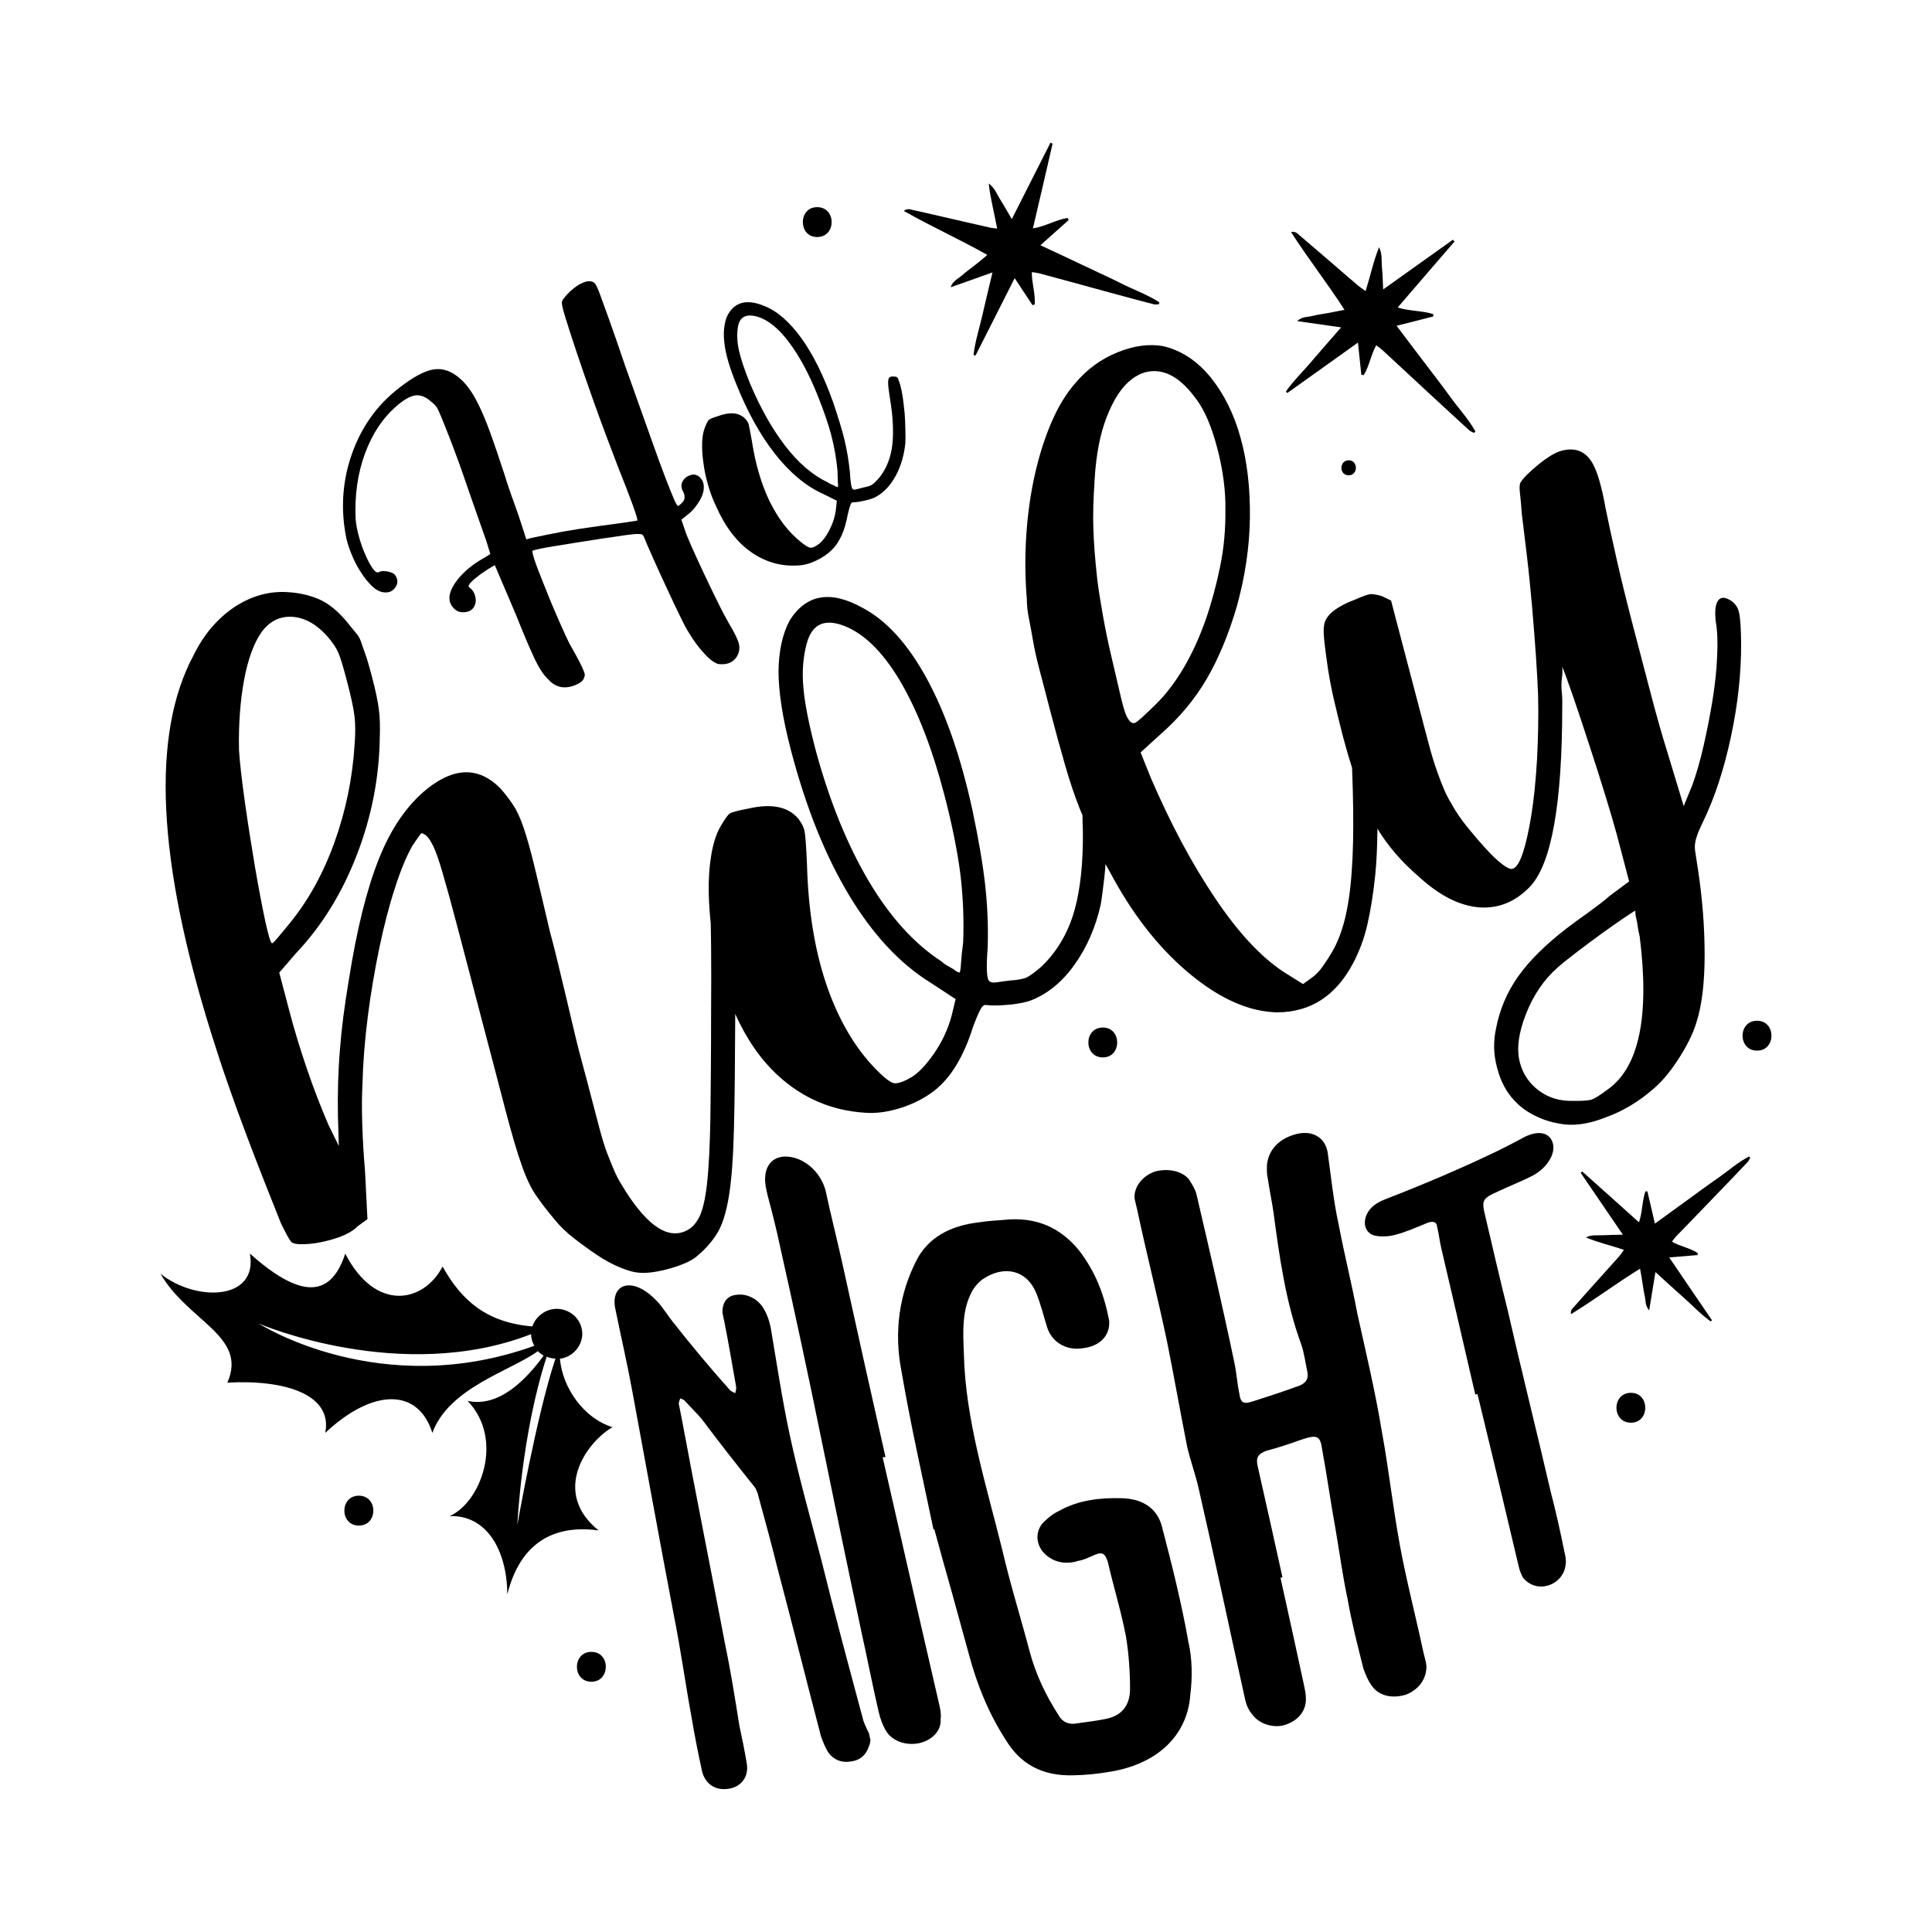 <?xml version="1.0" encoding="utf-8"?>
<!-- Generator: Adobe Illustrator 22.0.0, SVG Export Plug-In . SVG Version: 6.00 Build 0)  -->
<svg version="1.1" id="Layer_1" xmlns="http://www.w3.org/2000/svg" xmlns:xlink="http://www.w3.org/1999/xlink" x="0px" y="0px"
	 viewBox="0 0 1080 1080" style="enable-background:new 0 0 1080 1080;" xml:space="preserve">
<g>
	<path d="M482.2,960.2c-7.8-29-15.7-58.3-23.1-88.3c-5.9-22.8-12.6-46.2-17.7-70.1c-4.2-19.6-7.2-39.8-10.6-59.8
		c-0.7-3.5-1.9-7.1-3.8-10.3c-3.2-5.6-9.4-8.7-15.2-7.9c-5.5,0.4-8.2,4.6-7.9,10.2c0.3,1.6,0.6,3.2,1,4.8
		c2.4,12.1,4.5,24.5,6.6,36.4c0.2,1.2-0.3,2.4-0.5,3.6c-0.9-0.4-2.7-1.2-3.2-2c-10.9-12.2-21.4-24.8-31.8-38
		c-3.1-3.9-5.4-7.9-8.8-11.5c-2.5-2.7-5.6-5.2-8.6-6.8c-10.3-5.4-17.2,0.8-14.5,11.8c3.2,15.7,6.7,30.7,9.4,45.6
		c7.9,42.9,15.4,84.2,23.1,124.6c3.9,19.4,6.5,38.6,10,57.6c1.7,10.3,3.7,20.1,5.9,30.3c1.8,6.6,6.8,10.1,13.1,9.7
		c8-0.3,13.1-6.3,11.9-14c-1.2-7.3-2.7-14.6-4.2-21.5c-2.4-15.1-4.8-30.3-7.9-45.1c-7.8-41.1-16.3-83.4-24.3-126.4
		c-0.6-2.9-1.1-5.7-1.7-8.6c0.2-0.8,0.4-2,1-2.8c0.9,0.4,2.2,0.9,2.7,1.7c3.1,3.4,6.5,6.7,9.2,9.9c9.8,13.1,19.7,25.7,29.8,38.3
		c0.7,1.2,1.5,3.1,1.8,4.6c3.7,13.6,7.3,26.6,10.6,40c8.6,32.4,16.4,63.8,24.5,94.7c1.1,2.9,2.1,5.4,3.5,7.9
		c2.7,4.5,7.5,6.8,12.8,5.9c5.4-0.5,8.9-3.7,10.4-8.4c0.6-1.2,0.7-2.4,0.9-3.5c-0.3-1.5-0.6-2.5-0.9-4
		C484.3,965.9,482.8,963.1,482.2,960.2z"/>
	<path d="M513.3,901.9c-6.6-28.9-13.3-58.2-19.9-87.3c0.5,0,1.1-0.1,1.6-0.1c-7.9-34.8-15.7-70-23.6-105.9
		c-3.1-14.3-6.8-28.6-9.9-43.1c-2.7-10-11.3-18-20.8-18.9c-9-0.9-14.4,5.6-12.7,16.4c0.4,2.1,0.7,3.6,1.1,5.2
		c2.6,9.8,5.1,19.6,7.1,29.2c8.1,36.1,15.7,71.5,22.8,106.4c7.4,36.3,14.8,72,22.3,107.3c3.5,15.7,6.4,30.9,9.9,45.9
		c0.9,3.8,2.2,7.4,4.1,10.6c3.5,5.8,11.3,8.4,18.7,6.8c6.8-1.6,12.3-6.7,11.8-13.3c0.4-2.9-0.1-5.2-0.7-8
		C521.1,935.9,517.3,919.1,513.3,901.9z"/>
	<path d="M649.7,854c-2.4-10.4-10.5-16.3-23-16.5c-11.9-0.3-23.9,1.1-34.3,6.9c-3,1.4-5.4,3.1-7.7,5.3c-5.6,4.5-6.2,11.7-2.1,17.3
		c4.7,5.9,12.5,8.1,20.3,5.5c2.7-0.4,5.2-1.7,7.2-2.5c6.1-2.9,7.4-2.1,9.2,3.2c3.2,14,7.4,27.4,10.1,41.5c1.6,9.6,2.3,19.8,2.3,29.7
		c-0.1,7.1-3,13.7-11.9,16.1c-6.3,1.5-12.9,2.1-19.3,3.1c-4.4,0.2-7.1-1.7-9-5.2c-6.9-10.7-12.3-22.1-15.7-34.4
		c-5-19.1-11-38.1-15.6-57.9c-8.8-35.8-20.6-72.4-21.4-109.6c-0.5-11.9-1.1-23.8,4.3-34.1c1.5-2.9,3.7-5.5,6.5-7.5
		c12-7.9,24.4-4.8,29.6,7.8c2.6,6.3,4.1,12.7,6.1,19.1c2.5,8.2,10.4,13.3,19.7,11.9c9.9-1,15.8-7.3,15-15.6
		c-2.7-14.1-7.6-27.4-17.2-39.6c-10.2-12.2-23.6-18.5-41.5-16.6c-4.9,0.4-9.3,0.6-14.1,1.4c-16.1,1.8-28.2,8.6-34.6,20.7
		c-9.8,18.8-13.1,40.3-8.6,62.9c5.1,29.8,11.8,59.3,17.8,88c0.2,0,0.4,0,0.5,0c3.2,11.7,6.4,23.4,9.7,34.9
		c3.3,12.1,6.5,23.6,9.8,35.6c4.3,16.1,10.8,32.3,20.3,47c8.1,13.5,20.2,20.5,37.9,20c6.6-0.1,13.7-0.8,20.6-2
		c26.2-4.3,43.2-20.1,44.8-43.1c1.2-9.7,1.1-20.1-1.1-29.6C660.5,896.2,655.2,875.1,649.7,854z"/>
	<path d="M782.4,863c-3.9-21.4-6.2-42.6-10-63.1c-3.7-22.6-8.9-44-13.7-65.9c-3.1-16.6-7.2-32.7-10.3-49.1
		c-3-13.5-4.3-27.1-6.2-40.5c-1.3-8.3-8.1-12.4-16.5-10.7c-10.1,2.2-16.8,8.7-17.5,18c0,2.4-0.1,4.8,0.5,7
		c0.9,6.4,2.3,12.7,3.2,19.1c3.4,25.3,6.8,50.1,15.6,74c1.6,4.8,2.2,9.9,3.3,14.9c0.9,4.1-0.7,7-6.7,8.7c-7.4,2.7-15.4,5.3-22.9,7.7
		c-5.8,2-7.7,1.5-8.4-4.1c-1.2-5.4-1.5-11.5-2.8-17.4c-6.6-31.6-13.8-62.4-21.1-93.7c-0.7-3.1-2.6-6-4.4-8.8
		c-4-4.7-11.9-6.1-18.9-4.2c-6.9,2.4-11.8,8.5-11.4,15c0.5,2.2,1.1,4.5,1.6,6.8c5.3,24.9,11.5,49,16.7,73.8
		c3.9,19.4,7.3,39,11.2,58.5c1.8,7.7,4.7,15.5,6.5,23.7c8.9,38.8,17.2,78.3,25.9,117.6c0.6,2.7,1.9,5.8,4.1,8.3
		c4,5.4,12.3,7.7,18.5,5.5c7.3-2.4,11.6-8.1,11.3-14.8c0-2.4-0.6-5.2-1.1-7.5c-4.3-19.9-8.7-40.1-13.1-59.8c0.5-0.1,0.5-0.1,1.1-0.3
		c-4.6-21-9.2-41.5-13.9-62.3c-1-4.5,0.2-6.7,4.9-8.4c6.5-1.7,12.8-3.8,19.2-6.1c9-3,10.9-2.6,12,5.3c2.7,14.8,4.7,29.3,7.4,44.2
		c2.2,12.6,3.9,25.8,6.7,38.9c2.3,13.2,5.7,26.6,9,39.6c1.2,3.2,2.6,6.8,4.9,9.8c4,5.5,11.5,6.9,18.9,4.6
		c6.7-2.6,11.2-8.2,11.4-15.4c-0.1-3-1.2-5.8-1.8-8.7C791.2,902.6,786,882.9,782.4,863z"/>
	<path d="M866.9,834.1c-8.1-34.9-16.6-68.7-24.1-101.7c-4.6-18.4-8.8-36.8-13-54.6c-1.6-7.1-0.5-8.2,8.1-12
		c6.1-2.9,12.4-5.3,18.5-8.4c8.5-4.4,13.4-12.6,11.6-18.5c-1.9-6.3-8.9-7.3-17.3-2.5c-4.5,2.4-8.9,4.7-13.4,6.9
		c-20.5,9.9-41.8,18.9-63.2,27.2c-5.9,2.3-9.6,5.7-10.8,10.4c-1.2,4.6,0.8,8.9,5.6,9.9c3.3,0.6,7.4,0.5,11.3-0.6
		c6-1.6,11.4-4,17.2-6.4c3.7-1.5,5.7-0.9,6,2.2c0.9,3.6,1.3,7.4,2.2,11.4c6.3,26.9,12.7,54.5,19.1,82.2c0.4-0.1,0.8-0.3,1.2-0.4
		c7.7,31.7,15.4,63.8,23.2,97c0.4,1.8,1.3,3.8,2.1,5.5c3.1,4.1,8.4,6.2,13.8,4.7c5.4-1.4,9.7-6.1,10.2-11.8c0.4-2.4-0.2-5-0.7-7.2
		C872.2,856,869.7,844.8,866.9,834.1z"/>
	<path d="M196.3,309.3c1.5,3.7,3.2,7.2,5.2,10.2c1.9,3.1,4,5.7,6.1,7.8c2.1,2.1,4.2,3.3,6.2,3.7c3.1,0.6,5.4-0.2,7.1-2.5
		c1.7-2.3,1.6-4.7,0-7c-0.9-1.1-2.4-1.7-4.5-2.1c-2.1-0.3-3.6-0.2-4.6,0.4c-0.9,0.6-2.1-0.1-3.5-2.1c-1.4-2-2.8-4.6-4.1-7.7
		c-1.4-3.1-2.6-6.5-3.6-10.2c-1-3.7-1.6-6.9-1.8-9.7c-0.6-13.1,1.1-25.3,5.2-36.5c4.1-11.2,10.1-20.1,17.9-26.8
		c4-3.5,7.5-5.4,10.4-5.8c2.9-0.3,5.9,0.9,8.9,3.7c1.7,1.2,2.9,2.7,3.7,4.3c0.8,1.7,2.2,5,4.2,10.1c1,2.4,2.5,6.3,4.5,11.6
		c2,5.3,4.1,11,6.2,17.2c2.1,6.2,4.3,12.4,6.5,18.7c2.2,6.3,4.1,11.7,5.7,16.2l2.1,6.9l-3.4,2.1c-7.3,4.1-12.7,8.8-16.3,14.1
		c-3.6,5.3-4.1,9.7-1.6,13.1c1.7,2.4,4,3.5,6.9,3.2c3-0.2,4.9-1.6,5.8-4.1c0.6-1.4,0.6-3.1,0.1-5c-0.5-1.9-1.5-3.4-2.9-4.5
		c-0.7-0.4-0.9-0.9-0.6-1.5c0.2-0.6,1.2-1.7,2.9-3.3c1.1-0.9,2.4-1.9,3.9-3c1.6-1.1,2.9-2,4-2.7l3.7-2.2l11.8,27.7
		c2.8,7.1,5.2,12.8,7.1,17.2c1.9,4.4,3.5,7.9,4.9,10.5c1.4,2.6,2.7,4.6,3.8,6c1.2,1.4,2.5,2.8,3.9,4.1c3.9,3.2,8.4,3.7,13.7,1.5
		c2.6-1.1,4.2-2.4,4.7-4c0.2-0.6,0.4-1.1,0.4-1.6c0-0.5-0.2-1.3-0.7-2.5c-0.5-1.2-1.3-3-2.5-5.3c-1.2-2.3-3-5.6-5.4-9.8
		c-1.1-2.1-2.9-6.1-5.4-11.7c-2.5-5.7-5-11.5-7.4-17.6c-3.7-9.1-6-15.1-6.9-18c-0.9-2.9-1.2-4.4-0.8-4.6c1.6-0.6,5.8-1.5,12.7-2.6
		c6.8-1.1,15.4-2.5,25.8-4.1c5.5-0.8,9.9-1.4,13-1.9c3.1-0.4,5.4-0.7,6.9-0.7c1.5,0,2.4,0.1,2.8,0.3c0.3,0.2,0.6,0.6,0.9,1.2
		c1.2,3,3,7.2,5.4,12.5c2.4,5.3,4.8,10.7,7.5,16.4c2.6,5.6,5,10.8,7.3,15.4c2.2,4.6,3.9,7.8,5,9.4c2.9,4.9,6.1,9.1,9.5,12.6
		c3.4,3.5,6.1,5.1,8.2,5c4.3,0.2,7.3-1.3,9.2-4.4c1.2-2.1,1.6-4.4,1.1-6.8c-0.5-2.4-2.5-6.4-5.9-12.1c-1.5-2.7-3.6-6.5-6-11.5
		c-2.5-5-5-10.2-7.5-15.5c-2.5-5.3-4.8-10.3-6.9-15c-2.1-4.7-3.5-8.2-4.2-10.5l-1.7-5l3.5-2.8c2-1.5,3.9-3.5,5.6-6.1
		c1.8-2.6,2.8-4.9,3.2-6.9c0.6-3.1,0.1-5.6-1.6-7.5c-1.7-1.9-3.8-2.4-6.2-1.4c-2,0.8-3.4,2.1-4.1,3.9c-0.7,1.8-0.4,3.6,0.8,5.5
		c0.8,2,0.8,3.7-0.1,5c-1.3,1.5-2.2,2.3-2.8,2.6c-0.4,0.2-1.1-0.8-2.1-3c-1-2.2-2.6-6.2-4.9-12.1c-2.3-5.9-5.2-13.9-8.8-24.1
		c-3.6-10.2-8.3-23.2-13.9-39c-3.7-11-6.7-19.5-8.9-25.7c-2.2-6.1-3.9-10.8-5-13.8c-1.1-3.1-2-5-2.5-5.9c-0.6-0.8-1.1-1.4-1.7-1.6
		c-1.7-0.7-3.7-0.5-6.1,0.7c-2,0.8-4.2,2.4-6.6,4.6c-2.4,2.3-3.9,4.1-4.5,5.5c-0.4,0.9,0.2,3.7,1.7,8.6c1.5,4.9,3.6,11.4,6.3,19.5
		c2.7,8.1,6,17.6,9.9,28.6c3.9,11,8.4,22.9,13.3,35.7c3.3,8.3,6.1,15.4,8.2,21.2c2.1,5.8,3,8.8,2.6,9c-0.2,0.1-2.3,0.4-6.3,1
		c-4,0.6-8.7,1.2-14,1.9c-8.7,1.2-15.8,2.3-21.4,3.3c-5.6,1.1-11.4,2.2-17.4,3.5l-2.9,0.8l-2.9-9c-0.8-2.5-2.1-6.5-4.1-11.9
		c-2-5.4-3.8-10.8-5.4-16c-2.9-8.9-5.5-16.5-7.7-22.6c-2.2-6.1-4.4-11.3-6.4-15.4c-2-4.1-4-7.5-6-10.1c-2-2.6-4.1-4.7-6.4-6.4
		c-4.7-3.5-9.7-4.6-14.8-3.2c-5.2,1.4-11.8,5.3-19.7,11.8c-11.1,9.2-19.1,20.9-24.1,35.1c-5,14.2-6.2,28.8-3.7,43.8
		C193.6,301.8,194.8,305.6,196.3,309.3z"/>
	<path d="M395.8,271.1c1.2,4.2,2.7,8.2,4.5,11.9c5,11.4,11.5,19.9,19.4,25.5c7.9,5.6,16.7,8.2,26.3,7.6c3.2-0.1,6.6-1,10.2-2.7
		c3.6-1.7,6.5-3.7,8.8-6c4.4-4.3,7.3-10.9,8.9-19.8c0.6-2.6,1.1-4.4,1.5-5.4c0.4-1,0.9-1.5,1.4-1.4c1.9,0,4.1-0.4,6.8-1
		c2.7-0.6,4.8-1.3,6.3-2.2c4.4-2.5,8-6.4,10.9-11.8c2.9-5.4,4.6-11.4,5.3-18c0.1-2.1,0.1-4.7,0-7.8c0-3-0.2-6-0.4-9
		c-0.3-2.9-0.6-5.8-1-8.6c-0.4-2.8-0.9-5.1-1.4-7c-0.7-2.3-1.2-3.7-1.5-4.2c-0.3-0.5-1-0.7-2.2-0.7c-1.7-0.2-2.7,0.3-3,1.7
		c-0.3,1.4-0.1,4,0.5,7.7c0.2,1.8,0.6,4.1,1,6.8c0.4,2.8,0.7,5.2,0.8,7.3c0.6,8,0.3,14.6-1,19.8c-1.3,5.2-3.5,9.8-6.7,13.6
		c-1.6,1.8-2.9,3-3.8,3.6c-0.9,0.6-2.5,1.1-4.7,1.5c-1.5,0.4-2.8,0.7-3.8,1c-1.1,0.3-1.8,0.3-2.1,0c-0.8-0.4-1.4-3.5-1.7-9.5
		c-0.6-6.1-1.6-12.1-3-18c-1.4-5.9-3.6-12.9-6.4-21.2c-5.3-14.8-11.2-26.8-17.9-36c-6.7-9.2-13.6-15.1-20.9-17.9
		c-9.9-4-16.8-1.9-20.6,6.2c-1.6,4.2-2.1,9.2-1.3,15.2c0.7,5.9,2.9,13.3,6.5,22.2c6.3,15.8,13.6,28.9,21.8,39.3
		c8.2,10.4,17.1,17.9,26.6,22.2l7.9,3.9l-0.5,4.8c-0.5,4-1.7,7.8-3.6,11.5c-1.9,3.7-3.9,6.3-5.8,7.8c-2,1.5-3.5,2.2-4.6,2.2
		c-1.1,0-3-1.1-5.7-3.3c-6.9-5.5-12.6-13-17.3-22.5c-4.6-9.5-8-20.8-10-33.9c-0.9-5-1.5-8.2-1.8-9.3c-0.3-1.1-1.1-2.3-2.3-3.5
		c-3.4-3.1-8.3-3.5-14.8-1.1c-2.9,0.9-4.6,1.6-5.1,2.1c-0.5,0.4-1.3,1.8-2.2,4.1c-0.9,2.3-1.5,5.1-1.6,8.6
		c-0.1,3.5,0.1,7.2,0.7,11.2C393.7,262.8,394.6,266.9,395.8,271.1z M466.5,271.5c-0.6-0.2-1.2-0.5-1.9-0.8c-0.7-0.3-1.4-0.7-2-1.1
		c-8.5-4.1-16.4-10.9-23.7-20.4c-7.3-9.5-13.9-21.2-19.7-35c-3.1-7.7-5.1-13.7-6.1-18.2c-1-4.4-1.2-8.6-0.7-12.6
		c0.8-6.2,4.5-8.3,11.2-6.3c5.9,1.8,11.8,6.6,17.5,14.3c5.8,7.7,11.2,17.7,16.1,30c3.3,8.3,5.9,15.7,7.6,22.3
		c1.7,6.6,2.8,13.2,3.4,19.8c0,2.3,0.1,4.4,0.2,6.1c0.1,1.7,0.1,2.6-0.1,2.7C467.7,272.2,467.1,272,466.5,271.5z"/>
	<path d="M924,608.9c4.6-3.8,9.4-9.4,14.2-16.8c4.8-7.4,8.1-14.1,10-20.2c3.1-9.5,4.7-22.2,4.7-38.1c0-15.9-1.3-31.7-3.7-47.6
		c-0.6-3.8-1-6.8-1.4-9.1c-0.4-2.3-0.5-4.2-0.2-5.8c0.2-1.6,0.7-3.2,1.3-4.9c0.6-1.7,1.7-4,3.1-7c6.5-13.4,11.7-29.3,15.6-47.5
		c3.9-18.2,5.8-35.8,5.7-52.7c-0.1-8.7-0.5-14.4-1.3-17.3c-0.7-2.8-2.4-5-5-6.5c-3.1-1.8-5.3-1.6-6.7,0.5c-1.4,2.1-1.8,5.9-1.2,11.4
		c0.9,5,1.2,11.4,0.8,19.4c-0.3,7.9-1.2,16.2-2.6,24.8c-1.4,8.6-3.1,17.1-5,25.5c-1.9,8.3-4,15.6-6.3,21.9l-4.8,11.7l-9.7-32
		c-2.5-8-5.4-18.2-8.6-30.4c-3.2-12.2-6.5-24.8-9.9-37.8c-3.4-13-6.5-25.5-9.2-37.4c-2.7-11.9-4.8-21.6-6.3-29
		c-0.8-4.6-1.7-8.9-2.8-13c-1.1-4.1-2.1-7.1-3-9c-3.7-9-10-12.4-18.9-10c-3.3,0.9-7.5,3.4-12.7,7.6c-5.2,4.2-8.6,7.6-10.1,10.1
		c-0.6,1-0.7,3.1-0.3,6.3c0.4,3.2,0.7,6.9,1,11.2c0.8,6.3,1.7,14,2.8,23.1c1.1,9.1,2,18.5,2.9,28.3c0.8,9.8,1.6,19.2,2.2,28.1
		c0.6,9,1,16.3,1.2,21.9c0.3,12.6,0,24.6-0.6,36.1c-0.7,11.5-1.7,21.7-3.1,30.5c-1.4,8.8-3,16-4.8,21.5c-1.8,5.5-3.8,8.5-5.8,9
		c-1.2,0.3-3.2-0.6-5.9-2.7c-2.7-2.1-5.8-5-9.1-8.7c-3.4-3.7-6.8-7.7-10.3-12c-3.5-4.3-6.5-8.7-9-13.3c-1.6-2.6-2.9-5.2-4-7.8
		c-1.1-2.5-2.4-5.9-3.9-10.1c-1.5-4.2-3.2-9.7-5-16.6c-1.8-6.9-4.3-16.3-7.4-28.1l-13.3-50.7l-5.2-2.5c-2.4-0.7-4.3-1-5.8-1.1
		c-1.5,0-4.4,1-8.7,2.9c-11.1,4.2-17,9-17.7,14.4c-0.4,1.8-0.3,4.9,0.1,9.1c0.5,4.2,1.1,9.3,2,15.1c0.9,5.9,2.1,12.2,3.7,18.9
		c1.6,6.8,3.2,13.4,4.9,19.9c1.6,6,3.2,11.5,4.9,16.8c0.3,7.6,0.5,14.7,0.6,21.3c0.2,14.1,0,26.3-0.8,36.7
		c-0.7,10.4-2,19.2-3.8,26.5c-1.8,7.2-4.2,13.4-7.2,18.5c-1.5,2.6-3.2,5.2-5.1,7.9c-1.9,2.7-3.8,4.7-5.6,6l-5.5,4l-11-6.9
		c-12.7-8.4-25.4-22.1-38.2-41.2c-12.8-19-24.8-41.4-35.9-67.2l-5.7-14.2l11.1-10.1c10.6-9.3,19.2-19.6,25.8-30.9
		c6.6-11.3,12.2-24.7,16.8-40.3c4.7-16.9,7.2-33.5,7.4-49.9s-1.5-31.3-5.2-44.6c-3.7-13.4-9.3-24.6-16.7-33.8
		c-7.4-9.1-16.2-15-26.5-17.5c-7.8-1.4-16.3-0.3-25.5,3.4c-9.2,3.7-17.2,9.5-23.8,17.4c-5,5.7-9.4,12.9-13.2,21.7
		c-3.8,8.8-6.9,18.6-9.3,29.2c-2.4,10.6-4,21.9-4.8,33.9c-0.8,11.9-0.7,23.9,0.3,35.8c0,3.5,0.4,7,1.1,10.5
		c0.7,3.5,1.5,7.7,2.3,12.4c0.8,4.8,2,10.2,3.6,16.3c1.6,6.1,3.6,13.6,5.9,22.6c3.1,11.8,5.9,22.1,8.4,30.7
		c2.5,8.7,5.1,16.6,7.9,23.7c0.6,1.6,1.3,3.1,1.9,4.6c0,2.4,0.1,5.2,0.2,8.2c0.1,5.4,0,10.1-0.2,14.1c-0.7,15.4-3,28-6.7,37.7
		c-3.8,9.7-9.1,17.8-16.1,24.5c-3.5,3.1-6.3,5.1-8.2,6.1c-1.9,0.9-5,1.5-9.3,1.8c-3,0.3-5.5,0.7-7.6,1c-2.1,0.3-3.4,0.1-4.1-0.6
		c-1.5-0.9-1.9-7.1-1-18.7c0.4-11.8-0.1-23.6-1.4-35.2c-1.3-11.6-3.7-25.7-7.2-42.2c-6.5-29.6-15-54-25.5-73.2
		c-10.5-19.2-22.4-32.3-35.6-39.3c-18-10.1-31.6-7.8-40.9,6.8c-4.1,7.6-6.2,17.2-6.3,28.7c0,11.5,2.3,26.3,7,44.2
		c8.3,31.7,19.1,58.6,32.3,80.6c13.2,22,28.3,38.3,45.5,49l14.2,9.3l-2.2,9.1c-2,7.5-5.2,14.5-9.8,21.2c-4.6,6.6-8.9,11.2-13.1,13.6
		c-4.2,2.4-7.3,3.4-9.3,3.1c-2-0.3-5.4-2.9-10.2-7.8c-11.8-12.1-21-27.9-27.6-47.2c-6.6-19.4-10.2-41.8-10.9-67.3
		c-0.4-9.9-0.9-16-1.3-18.3c-0.4-2.3-1.6-4.7-3.5-7.2c-5.7-6.8-15-8.7-28-5.7c-5.8,1.1-9.2,2-10.3,2.7c-1.1,0.7-2.8,3.1-5.2,7.2
		c-2.4,4.1-4.1,9.5-5.2,16c-1.1,6.6-1.6,13.8-1.4,21.6c0.1,5.4,0.5,11,1.1,16.6c0.1,3.6,0.1,7.9,0.2,13c0.1,11.3,0.1,23.2,0,35.9
		c0,24.8-0.2,45-0.4,60.5c-0.3,15.5-0.9,27.6-1.9,36.4c-1,8.7-2.5,15-4.5,18.8c-2,3.8-4.6,6.3-7.8,7.6c-10.6,4.5-22.5-4.3-35.7-26.5
		c-1.6-2.6-2.9-5.2-4-7.8c-1.1-2.5-2.3-5.6-3.7-9.1c-1.4-3.6-2.7-7.9-4.1-13c-1.3-5.1-3.1-11.7-5.2-19.8c-1.4-5.3-3-11.6-5-18.9
		s-3.9-15.1-5.8-23.3c-1.9-8.2-3.9-16.6-6-25.2c-2-8.6-4-16.6-6-23.9c-3.4-14.8-6.3-26.7-8.5-35.9c-2.2-9.2-4.3-16.6-6.2-22.2
		c-1.9-5.6-3.9-9.9-6.1-13.1c-2.1-3.1-4.4-6.1-6.9-8.9c-11.9-12.1-25.6-12-41,0.3c-11.1,9-20.1,22-26.9,39.1
		c-6.8,17-12.4,39.6-16.8,67.7c-2.4,14.1-4.1,27.2-5,39.2c-1,12-1.3,24.3-1.1,36.8l0.5,16.8l-5.7-11.6c-4.4-10.2-8.5-20.8-12.3-32
		c-3.8-11.2-7.2-22.3-10-33.2l-5.3-20.1l9.5-11c14.3-15.1,25.6-33.4,33.9-54.9c8.3-21.5,12.5-43.4,12.8-65.7
		c0.2-5.7,0.1-10.9-0.5-15.5c-0.6-4.6-1.9-11-4.1-19.2c-1.3-4.9-2.4-8.7-3.4-11.5c-1-2.8-1.8-5.2-2.5-7.2c-0.7-2-1.7-3.7-3-5.1
		c-1.2-1.4-2.8-3.4-4.8-5.9c-5.1-6.1-10.2-10.3-15.4-12.6c-5.2-2.3-11.1-3.7-17.7-4.1c-10.6-0.7-20.6,2.2-30.1,8.5
		c-9.4,6.4-17,15.3-22.6,26.8c-23.7,44.1-20.4,114.5,9.9,211.4c2.9,9.3,6,18.8,9.4,28.5c3.4,9.8,6.9,19.4,10.5,28.9
		c3.6,9.5,7,18.4,10.3,26.7c3.3,8.3,6.2,15.6,8.7,21.9c2.8,5.8,4.7,9.2,5.6,10.3c0.9,1.1,3.1,1.6,6.6,1.5c4.8,0,10.4-0.9,16.9-2.8
		c6.5-1.9,11-4.3,13.8-7.2l5.5-4l-1.4-27.7c-0.7-7.6-1.2-16.1-1.5-25.4c-0.3-9.3-0.2-16.6,0.1-21.9c0.3-12.2,1.3-25,3-38.3
		c1.7-13.3,3.9-26.1,6.5-38.6c2.6-12.4,5.5-23.6,8.8-33.6c3.2-10,6.5-17.8,9.8-23.5c2.5-3.7,4-5.8,4.5-6.4c0.5-0.6,1.6-0.2,3.2,1.1
		c1.1,1,2.4,3,3.8,5.8c1.4,2.9,3.2,7.9,5.2,14.9c2.1,7.1,4.8,16.9,8.1,29.5c3.3,12.6,7.8,29.5,13.3,50.7c6,22.8,10.7,40.6,14,53.4
		c3.4,12.8,6.3,22.8,8.9,30c2.5,7.2,5.2,12.8,8,16.8c2.8,4.1,6.4,8.8,10.9,14.1c2.6,3.2,6.1,6.6,10.5,10c4.4,3.4,8.7,6.5,12.9,9.3
		c4.2,2.8,8.4,5.1,12.6,6.8c4.1,1.7,7.6,2.7,10.2,2.9c4.9,0.5,10.9-0.4,18-2.4c7.1-2.1,12-4.3,14.8-6.8c4.6-3.8,8.4-8.1,11.3-12.8
		c2.9-4.7,5.1-11.7,6.6-21c1.5-9.3,2.4-21.9,2.8-37.9c0.4-16,0.6-37,0.7-63.2c0-0.2,0-0.4,0-0.5c6.3,14,14.2,25.5,23.9,34.4
		c13.8,12.7,30,19.6,48.5,20.8c6.2,0.5,13-0.4,20.2-2.7c7.2-2.3,13.3-5.5,18.4-9.4c9.4-7.2,16.7-19.2,21.9-35.8
		c1.8-4.8,3.2-8.1,4.2-9.9c1-1.8,2-2.6,3-2.4c3.6,0.4,8,0.3,13.3-0.2c5.3-0.5,9.5-1.4,12.7-2.7c9-3.7,17-10.3,23.8-20
		c6.8-9.6,11.6-20.7,14.4-33.2c0.7-4.1,1.3-9,2-14.9c0.3-2.6,0.5-5.2,0.7-7.8c1.5,2.7,3,5.5,4.6,8.4c12.4,22.4,26.9,40.3,43.5,53.8
		c16.6,13.5,32.5,20.4,47.9,20.7c18.7-0.1,32.8-9.3,42.4-27.5c3.5-6.6,6.2-13.8,8-21.7c1.8-7.9,3.3-17.2,4.4-27.9
		c0.7-7.1,1.1-15.5,1.2-25.1c0-0.2,0-0.3,0-0.5c5.8,9.7,13.6,18.7,23.3,27c11.5,10.5,22.6,16.1,33.5,17c10.9,0.8,20.4-3.1,28.6-11.7
		c11.9-12.7,17.9-46.2,17.9-100.6c0.1-3.1,0-5.9-0.3-8.4c-0.2-2.5-0.2-4.9,0.1-7.2c0.3-2.2,0.4-4.4,0.2-6.6c1,2.3,3,7.7,5.9,16.1
		s5.9,17.5,9.1,27.3c3.2,9.8,6.3,19.4,9.2,28.9c2.9,9.5,5,16.6,6.3,21.5l6.9,26.2l-10.9,8.1c-2.8,2.5-6.6,5.4-11.4,8.9
		c-4.8,3.4-9,6.5-12.6,9.2c-11.9,9.2-21,18.2-27.2,27c-6.2,8.8-10.3,18.5-12.3,29c-1.6,7.4-1.4,14.7,0.6,22c1.9,7.3,5,13.3,9.2,17.8
		c3.1,3.5,6.9,6.4,11.4,8.7c4.5,2.3,9.3,3.9,14.3,4.7c7.4,1.5,16,0.4,25.8-3.5C907.4,621.1,916.2,615.7,924,608.9z M152.2,527.3
		c-0.8,0.2-2.1-4-4-12.7c-1.8-8.7-3.8-18.9-5.8-30.8c-2-11.9-3.9-23.9-5.6-36.1c-1.7-12.2-2.8-21.7-3.2-28.5
		c-0.3-14.3,0.7-27.3,2.8-38.9c2.2-11.7,5.4-20.7,9.9-27.1c4.5-6,10.2-8.8,17-8.4c6.8,0.4,13.3,3.9,19.4,10.6
		c3.1,3.5,5.2,6.7,6.4,9.4c1.2,2.7,2.9,8.4,5.1,16.9c2.1,8.1,3.5,14.4,4,18.9c0.5,4.4,0.5,9.8,0,16c-1.2,18.6-4.9,36.6-11.2,54.2
		c-6.3,17.5-14.7,32.7-25.2,45.5c-2.3,2.8-4.4,5.3-6.2,7.5C153.7,526,152.6,527.2,152.2,527.3z M538.4,526.9
		c-0.6,4.5-1,8.4-1.2,11.7c-0.2,3.3-0.5,5-0.9,5.1c-0.9-0.2-2-0.8-3.1-1.8c-1-0.6-2.2-1.3-3.5-2c-1.3-0.7-2.5-1.6-3.6-2.6
		c-15.2-9.9-28.7-24.9-40.5-44.8c-11.8-20-21.6-43.9-29.3-71.9c-4.1-15.5-6.5-27.5-7.2-36.3c-0.8-8.7-0.2-16.8,1.8-24.3
		c3-11.7,10.7-14.8,23-9.3c10.9,5,20.9,15.5,30.2,31.6c9.2,16.1,17.1,36.5,23.6,61.3c4.4,16.7,7.4,31.6,9.1,44.6
		C538.4,501.2,538.9,514.1,538.4,526.9z M629.8,400.4c-1.1-2.3-2.3-6.6-3.7-12.7c-1.4-6.2-3-13-4.8-20.6c-1.8-7.6-3.4-15.3-4.8-23.2
		c-1.4-7.9-2.5-14.8-3.2-20.7c-1.2-11-1.9-20.3-2.1-27.8c-0.3-7.5,0-16.6,0.7-27.3c0.8-13.7,3-25.4,6.8-35.1
		c3.8-9.7,8.3-16.7,13.8-20.9c5.4-4.2,11.3-5.6,17.6-4c6.3,1.6,12.5,6.6,18.6,15c4.7,6.2,8.6,15.4,11.8,27.6
		c3.2,12.2,4.7,23.8,4.5,34.7c0.1,10.4-0.8,20.8-2.9,31.1c-2.1,10.3-4.8,20.3-8.1,29.9c-3.4,9.6-7.4,18.5-12.2,26.7
		c-4.8,8.2-10,15-15.5,20.4c-6.6,6.5-10.5,10.1-11.9,10.6C632.9,404.7,631.4,403.5,629.8,400.4z M879.4,615.4
		c-7.4,0.2-13.7-1.7-19.1-5.7c-5.4-4-9-9.3-10.7-15.8c-1.9-7.3-0.8-16.3,3.4-27c4.2-10.7,10.1-19.4,17.9-26.2
		c2.1-1.9,5.5-4.6,10.2-8.2c4.7-3.6,9.4-7.1,14.2-10.6c4.8-3.4,9-6.4,12.7-8.9c3.7-2.5,5.7-3.8,6.2-3.9c-0.1,1.3,0.1,2.8,0.5,4.4
		c0.3,1.2,0.6,2.7,0.8,4.4c0.2,1.7,0.6,3.5,1.1,5.6c5.6,44.6-0.3,73.2-18,85.6c-4.4,3.3-7.4,5.2-9.3,5.7
		C887.5,615.2,884.2,615.5,879.4,615.4z"/>
	<path d="M313,759.5c0.5-0.1,0.9-0.1,1.4-0.2c7-1.6,12.2-8.6,10.9-16c-1.3-7.6-8.7-12.6-16.1-11.5c-5.4,0.8-9.9,4.7-11.6,9.7
		c-25.5-2.2-39.5-14.3-50.2-33.5c-10.4,20.1-37.3,25.9-54.4-7.2c-8.6,26.3-26.5,23.8-53.3,0c4.7,26.3-30.2,27.1-50,11.2
		c15.3,26.7,48.9,34.8,37.4,60.9c32.8-1.8,59,6.9,54.7,28.1c26.2-24.6,51.8-25.6,59.9,0c9.2-25.3,43.7-34.6,59-45.7
		c0.9,1,2,1.8,3.2,2.5c-9.6,13.2-24.9,29.2-42.5,25.3c20.8,21.8,7.1,57.1-10.1,64.4c21-0.7,32.1,19.4,32.3,43.7
		c8.8-34.9,33.1-38.1,51-35.7c-26.3-21.2-7.2-49,7.8-57.7C326.2,792.8,314.4,775.7,313,759.5z M144.7,739.9c0,0,79.4,34.2,152.2,5.9
		c0,0.7,0,1.4,0.2,2.1c0.3,1.6,0.8,3.1,1.6,4.4C212.4,783.5,144.7,739.9,144.7,739.9z M289.2,852.4c0,0,2.3-50.7,16.4-94
		c1.5,0.6,3.2,1,4.9,1.1C300.1,790.5,289.2,852.4,289.2,852.4z"/>
	<path d="M718.8,218.9c0.3,0.3,0.5,0.5,0.8,0.8c13-9.2,25.9-18.5,39.5-28.2c0.7,6.4,1.3,12.2,1.9,18c0.4,0.1,0.9,0.1,1.3,0.2
		c3.2-5.1,4-11.3,7-16.7c1.3,1,2.5,1.8,3.6,2.8c9.1,8.4,18.2,16.9,27.4,25.4c7,6.5,14,12.9,21.1,19.4c0.7,0.6,1.7,0.9,2.6,1.4
		c0.3-0.3,0.5-0.6,0.8-0.8c-4-7.1-9.6-13.1-14.3-19.6c-4.7-6.6-9.7-12.9-14.6-19.4c-4.9-6.5-9.9-13-15.2-20.1
		c7.3-1.8,13.9-3.5,20.5-5.2c0-0.4,0-0.9,0-1.3c-6.2-2-13.1-1.6-19.9-3.7c10.8-12.6,21.3-24.7,31.8-36.9c-0.3-0.3-0.6-0.6-0.9-1
		c-12.8,9.1-25.5,18.2-39,27.8c-0.2-4.7-0.3-8.6-0.7-12.4c-0.3-3.7,0.3-7.5-1.6-11.2c-3.2,7.9-4.9,16.2-7.5,24.5
		c-1.5-1.1-2.7-1.8-3.8-2.7c-4.6-3.9-9.1-7.8-13.6-11.7c-6.5-5.6-13-11.2-19.5-16.7c-1.1-0.9-2.1-2.4-4.8-1.9
		c9.6,15,20.3,28.6,29.9,43.5c-3.6,0.7-6.5,1.3-9.3,1.8c-2.9,0.5-5.8,0.9-8.6,1.6c-2.6,0.7-5.7,0.2-8.6,2.9c8.4,1.2,16,2.3,24.6,3.5
		c-5.7,6.6-10.9,12.4-16,18.4C728.8,207.3,723.2,212.6,718.8,218.9z"/>
	<path d="M544.5,148.6c-2.3,1.8-4.7,3.5-6.8,5.4c-2,1.8-5,2.8-6.3,6.6c8-2.8,15.2-5.4,23.4-8.3c-2,8.5-3.9,16.1-5.6,23.7
		c-1.7,7.5-4.1,14.8-5,22.4c0.4,0.1,0.7,0.2,1.1,0.4c7.2-14.2,14.4-28.4,21.9-43.3c3.6,5.4,6.8,10.2,10,15.1
		c0.4-0.1,0.8-0.3,1.2-0.4c0.5-6-1.7-11.9-1.6-18.1c1.6,0.3,3.1,0.4,4.5,0.8c12,3.2,24,6.5,36,9.8c9.2,2.5,18.4,5,27.6,7.4
		c0.9,0.2,2,0,2.9,0c0.1-0.4,0.2-0.7,0.3-1.1c-6.8-4.4-14.6-7.1-21.8-10.8c-7.2-3.6-14.6-6.9-21.9-10.4c-7.4-3.5-14.8-7-22.8-10.7
		c5.6-5,10.7-9.6,15.8-14.1c-0.2-0.4-0.4-0.8-0.6-1.2c-6.5,1.1-12.3,4.7-19.4,5.9c3.8-16.1,7.4-31.8,11-47.4
		c-0.4-0.2-0.8-0.3-1.2-0.5c-7.1,14-14.2,28-21.6,42.7c-2.4-4.1-4.3-7.5-6.3-10.7c-2-3.1-3.2-6.8-6.6-9.2c0.9,8.5,3.2,16.6,4.7,25.2
		c-1.8-0.3-3.2-0.3-4.6-0.7c-5.8-1.3-11.7-2.7-17.5-4c-8.3-1.9-16.7-3.9-25-5.7c-1.4-0.3-3-1.1-5.1,0.5
		c15.5,8.8,31.3,15.9,46.7,24.6C549.1,145,546.8,146.8,544.5,148.6z"/>
	<path d="M960.1,658.7c-5.8,4-11.5,8.3-17.2,12.4c-5.8,4.2-11.6,8.4-17.8,12.9c-1.5-6.4-2.8-12.2-4.2-18c-0.4,0-0.8,0-1.1,0
		c-1.9,5.4-1.6,11.4-3.6,17.3c-10.8-9.7-21.2-19.1-31.7-28.4c-0.3,0.2-0.6,0.5-0.9,0.7c7.7,11.3,15.5,22.7,23.6,34.6
		c-4.2,0.1-7.5,0.1-10.9,0.3c-3.2,0.2-6.6-0.4-9.8,1.2c6.8,2.9,14.1,4.5,21.3,7c-1,1.3-1.6,2.3-2.4,3.3c-3.5,3.9-7,7.8-10.5,11.7
		c-5,5.6-10,11.1-15,16.8c-0.8,0.9-2.1,1.8-1.7,4.1c13.3-8.1,25.4-17.3,38.6-25.4c0.6,3.2,1,5.7,1.4,8.2c0.4,2.5,0.7,5.1,1.3,7.5
		c0.5,2.3,0.1,5,2.4,7.6c1.2-7.3,2.3-14,3.5-21.4c5.6,5.1,10.7,9.8,15.8,14.3c5,4.4,9.6,9.4,15.1,13.3c0.2-0.2,0.5-0.5,0.7-0.7
		c-7.9-11.5-15.7-23-23.9-35.1c5.7-0.5,10.7-0.9,15.8-1.3c0.1-0.4,0.1-0.8,0.2-1.1c-4.4-2.9-9.8-3.7-14.5-6.4
		c0.9-1.1,1.6-2.2,2.5-3.1c7.6-7.8,15.1-15.6,22.7-23.5c5.8-6,11.6-12,17.3-18.1c0.6-0.6,0.8-1.5,1.3-2.2c-0.2-0.2-0.5-0.5-0.7-0.7
		C971.2,649.9,965.9,654.7,960.1,658.7z"/>
	<path d="M753.9,265.7c5.4,0,5.4-8.4,0-8.4C748.5,257.4,748.5,265.7,753.9,265.7z"/>
	<path d="M456.8,132.5c10.8,0,10.8-16.7,0-16.7C446.1,115.8,446.1,132.5,456.8,132.5z"/>
	<path d="M330.6,923.4c-10.8,0-10.8,16.7,0,16.7C341.3,940.1,341.4,923.4,330.6,923.4z"/>
	<path d="M200.6,836.1c-10.8,0-10.8,16.7,0,16.7C211.4,852.8,211.4,836.1,200.6,836.1z"/>
	<path d="M616.5,574.4c-10.8,0-10.8,16.7,0,16.7C627.2,591.1,627.2,574.4,616.5,574.4z"/>
	<path d="M911.7,778.6c-10.8,0-10.8,16.7,0,16.7C922.4,795.3,922.4,778.6,911.7,778.6z"/>
	<path d="M982.2,570.6c-10.8,0-10.8,16.7,0,16.7C992.9,587.4,993,570.6,982.2,570.6z"/>
</g>
</svg>
